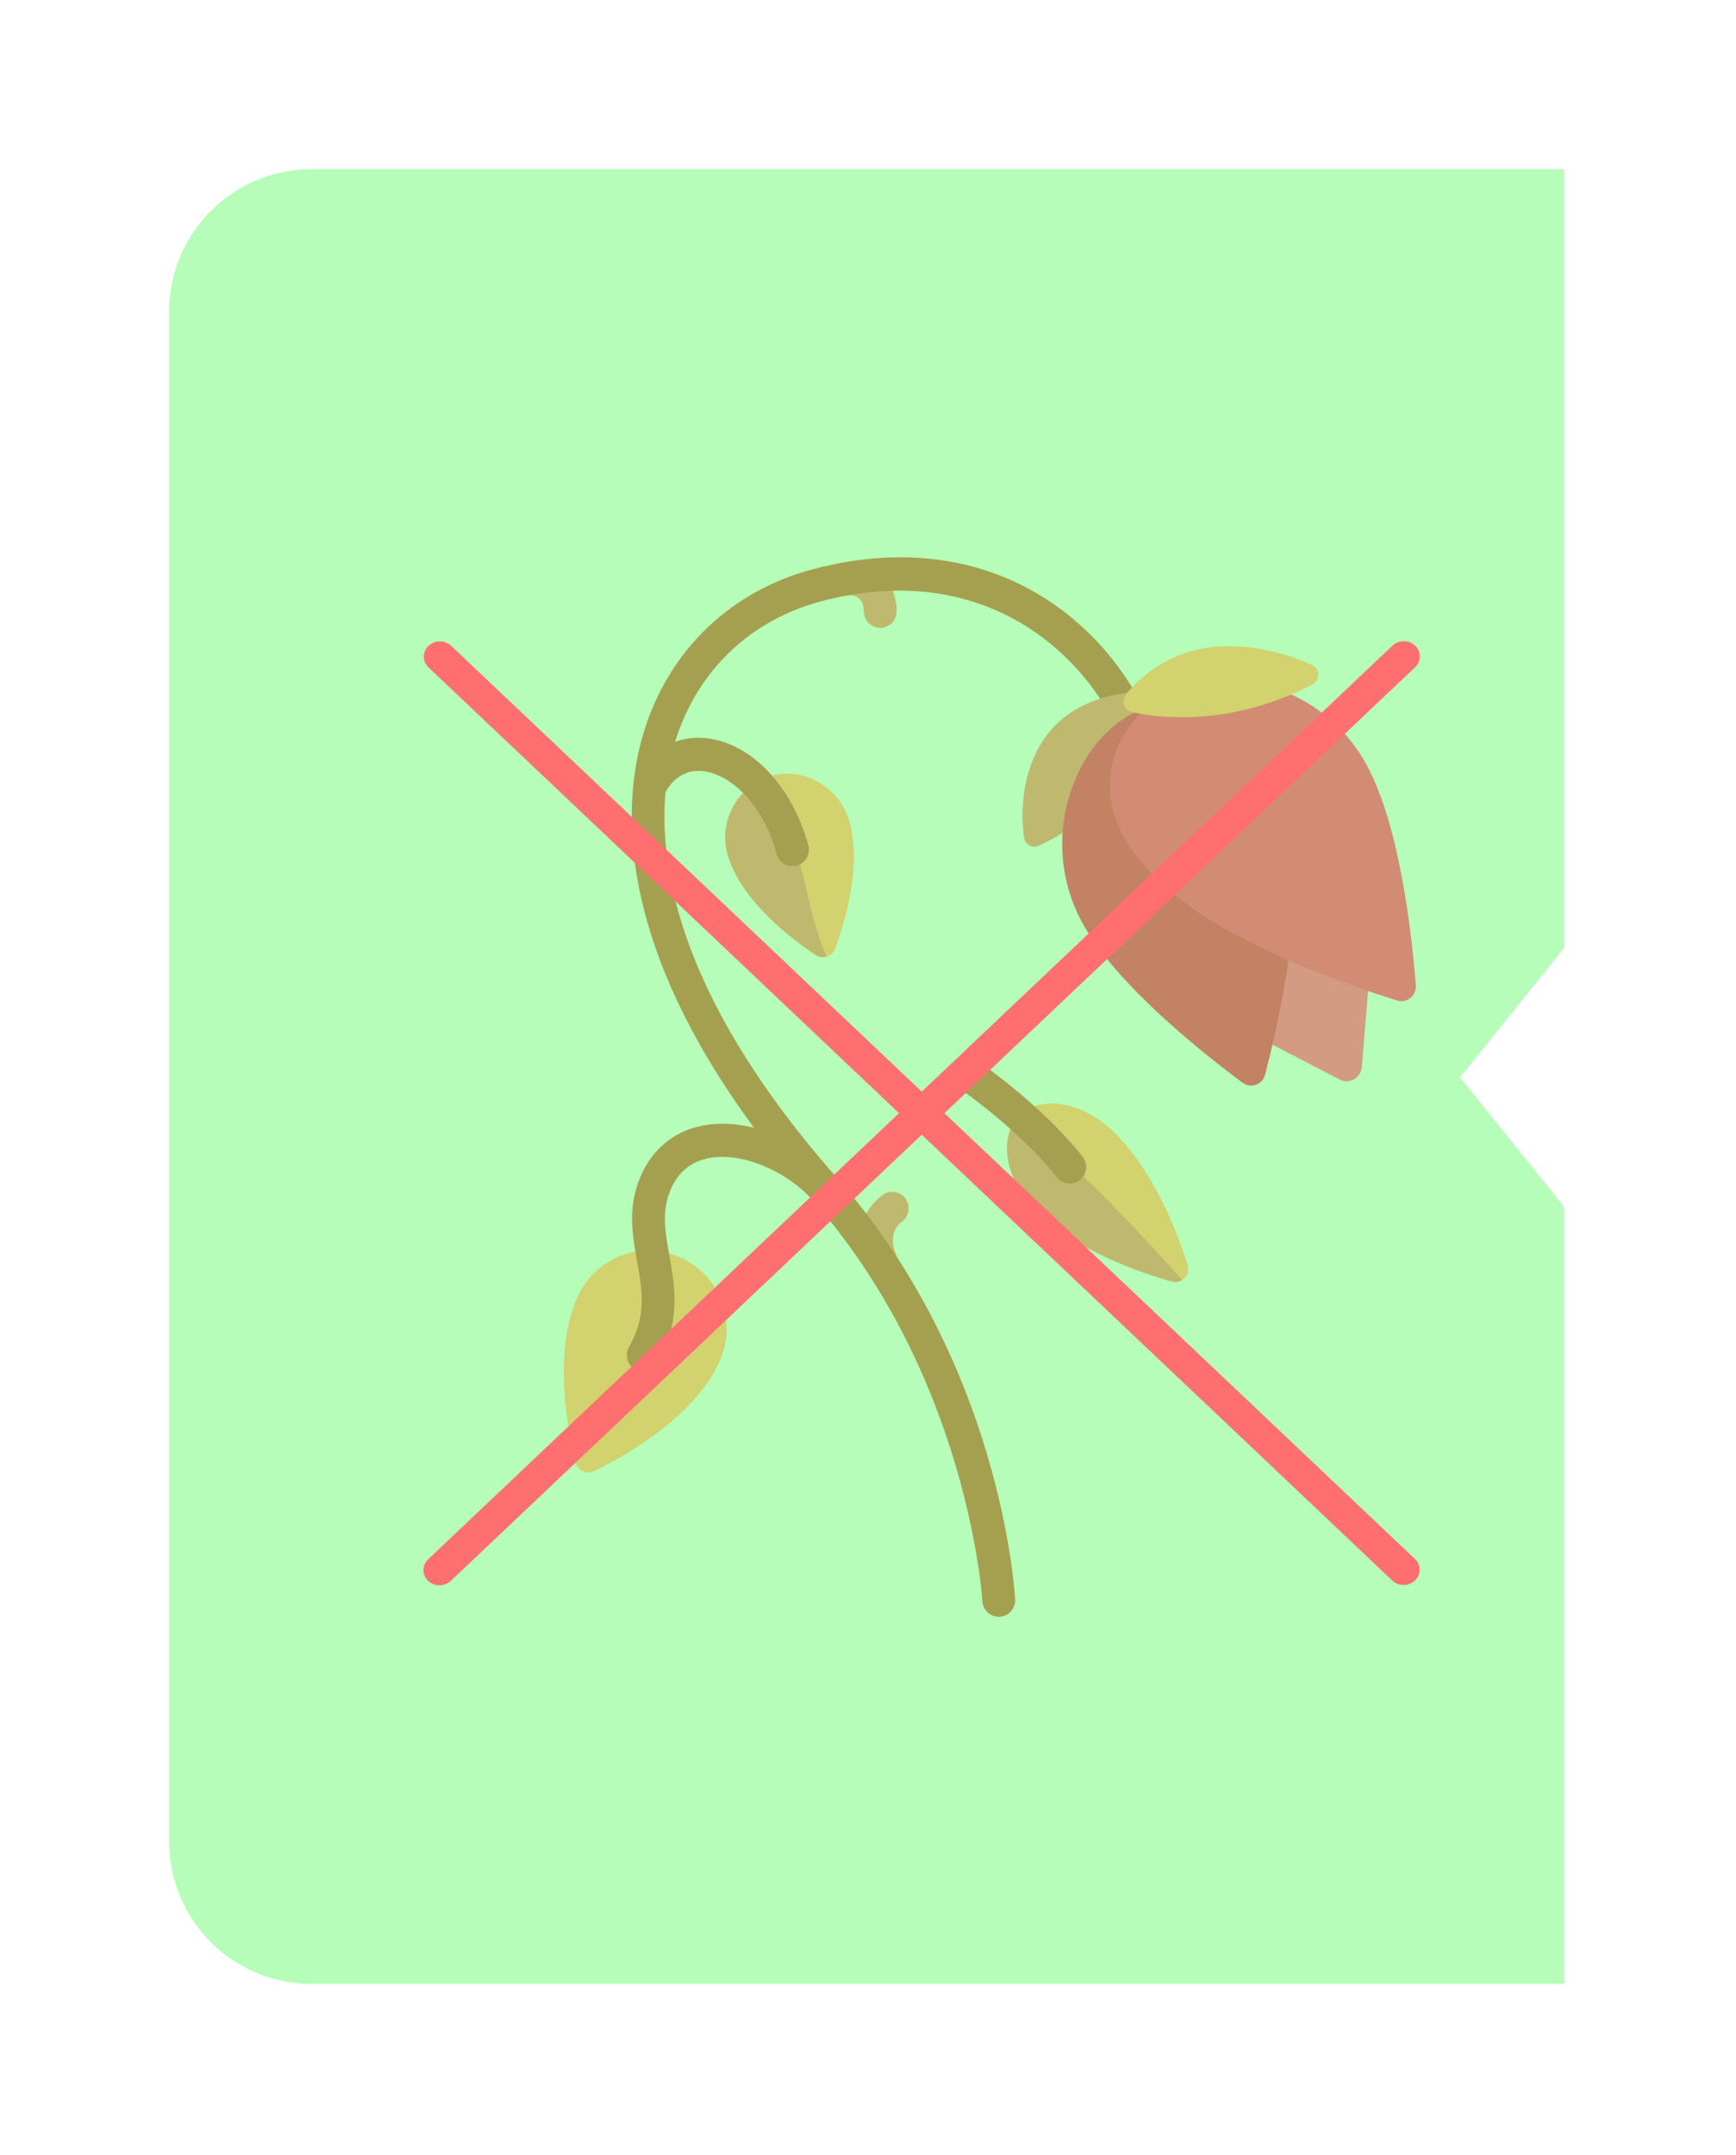 <svg width="195" height="242" viewBox="0 0 195 242" fill="none" xmlns="http://www.w3.org/2000/svg">
<path d="M74.588 105.258C73.859 105.258 73.17 104.818 72.879 104.096C72.135 102.231 70.684 102.152 69.88 102.274C68.879 102.42 67.938 101.724 67.789 100.707C67.639 99.692 68.334 98.746 69.34 98.595C71.643 98.25 74.858 99.118 76.294 102.701C76.675 103.655 76.219 104.737 75.277 105.122C75.051 105.214 74.817 105.258 74.588 105.258Z" fill="#BEB96E"/>
<path d="M64.924 145.556C62.057 151.752 63.756 160.59 64.669 164.262C64.758 164.621 64.984 164.883 65.254 165.078C70.652 158.506 74.905 148.533 73.829 143.931C73.474 142.412 73.506 141.35 73.764 140.521C70.156 140.136 66.546 142.05 64.924 145.556Z" fill="#BEB96E"/>
<g filter="url(#filter0_d)">
<path d="M24 35C24 26.163 31.163 19 40 19H180.695V222.822H40C31.163 222.822 24 215.658 24 206.822V35Z" fill="#B5FDB8"/>
</g>
<path d="M164 121L183.5 96.751V145.249L164 121Z" fill="white"/>
<path d="M99.156 143.96C98.477 143.96 97.824 143.58 97.504 142.923C95.877 139.594 96.511 136.18 99.122 134.224C99.938 133.612 101.093 133.786 101.697 134.609C102.303 135.433 102.133 136.597 101.316 137.209C99.619 138.482 100.497 140.643 100.805 141.277C101.255 142.198 100.881 143.313 99.97 143.767C99.707 143.898 99.429 143.96 99.156 143.96Z" fill="#BEB96E"/>
<path d="M98.876 70.517C97.871 70.517 97.049 69.7 97.035 68.681C97.03 68.219 96.932 67.591 96.5 67.206C96.184 66.926 95.728 66.812 95.213 66.865C94.211 66.988 93.29 66.251 93.173 65.23C93.056 64.212 93.78 63.289 94.79 63.171C96.359 62.989 97.825 63.429 98.931 64.413C100.061 65.417 100.695 66.915 100.718 68.633C100.73 69.659 99.917 70.504 98.9 70.516C98.892 70.517 98.884 70.517 98.876 70.517Z" fill="#BEB96E"/>
<path d="M81.817 96.269C80.561 92.399 82.749 88.225 86.684 87.134C90.448 86.091 94.423 88.553 95.446 92.357C96.789 97.348 94.894 103.616 93.813 106.549C93.483 107.444 92.418 107.781 91.628 107.257C88.935 105.471 83.46 101.33 81.817 96.269Z" fill="#D2D26E"/>
<path d="M91.628 107.257C92.013 107.513 92.464 107.558 92.863 107.438C92.083 105.835 91.347 103.352 90.438 99.301C89.183 93.711 86.748 90.136 84.796 88.01C82.107 89.718 80.783 93.082 81.817 96.269C83.46 101.33 88.935 105.471 91.628 107.257Z" fill="#BEB96E"/>
<path d="M64.924 145.556C67.146 140.752 73.101 138.915 77.667 141.923C81.349 144.348 82.629 149.012 80.768 153.033C77.901 159.23 70.097 163.584 66.723 165.233C65.886 165.642 64.895 165.173 64.669 164.262C63.756 160.589 62.057 151.752 64.924 145.556Z" fill="#D2D26E"/>
<path d="M116.516 136.106C112.987 132.675 112.044 127.881 114.41 125.398C116.776 122.915 121.555 123.685 125.085 127.116C129.597 131.503 132.239 138.39 133.402 142.058C133.756 143.175 132.735 144.246 131.617 143.931C127.942 142.897 121.029 140.493 116.516 136.106Z" fill="#D2D26E"/>
<path d="M131.616 143.93C132.043 144.051 132.455 143.967 132.782 143.758C129.017 139.512 120.902 130.679 114.249 125.625C112.125 128.16 113.084 132.769 116.517 136.106C121.029 140.493 127.942 142.896 131.616 143.93Z" fill="#BEB96E"/>
<path d="M112.184 181.586C111.214 181.586 110.403 180.82 110.348 179.828C110.334 179.58 108.763 154.637 91.248 134.751C68.704 109.151 69.687 90.924 72.28 82.339C75.084 73.054 82.08 66.327 91.475 63.887C109.621 59.171 122.035 68.126 127.652 78.044C130.521 83.108 127.893 84.309 126.11 84.89C126.11 84.89 125.879 82.333 124.452 79.882C119.406 71.218 108.528 63.3 92.392 67.49C84.27 69.6 78.222 75.407 75.802 83.423C73.434 91.264 72.65 108.036 93.999 132.278C112.397 153.168 113.967 178.555 114.024 179.625C114.08 180.651 113.303 181.526 112.288 181.583C112.254 181.584 112.218 181.586 112.184 181.586Z" fill="#A5A050"/>
<path d="M72.255 154.042C71.941 154.042 71.623 153.962 71.332 153.791C70.452 153.276 70.154 152.137 70.665 151.249C72.655 147.788 72.146 144.941 71.558 141.643C71.063 138.871 70.551 136.006 71.674 132.842C72.896 129.399 75.442 127.124 78.842 126.434C83.745 125.441 89.974 127.834 93.982 132.26C94.669 133.017 94.617 134.193 93.866 134.887C93.114 135.577 91.952 135.526 91.266 134.769C88.184 131.368 83.15 129.354 79.567 130.08C77.421 130.516 75.933 131.867 75.141 134.099C74.35 136.325 74.735 138.484 75.182 140.983C75.809 144.493 76.519 148.472 73.849 153.116C73.507 153.71 72.889 154.042 72.255 154.042Z" fill="#A5A050"/>
<path d="M89.017 97.288C88.208 97.288 87.467 96.745 87.243 95.92C85.632 89.984 81.831 86.933 78.98 86.61C77.13 86.399 75.618 87.302 74.605 89.216C74.125 90.12 73.009 90.463 72.114 89.978C71.216 89.495 70.879 88.367 71.358 87.461C73.09 84.189 76.016 82.529 79.391 82.914C84.414 83.484 88.998 88.315 90.794 94.936C91.062 95.927 90.485 96.95 89.505 97.222C89.342 97.266 89.178 97.288 89.017 97.288Z" fill="#A5A050"/>
<path d="M120.165 132.928C119.624 132.928 119.089 132.688 118.725 132.227C114.719 127.153 108.437 122.724 108.374 122.678C107.539 122.094 107.332 120.935 107.912 120.091C108.489 119.248 109.638 119.035 110.474 119.624C110.749 119.816 117.266 124.413 121.604 129.909C122.237 130.712 122.107 131.882 121.312 132.523C120.974 132.795 120.568 132.928 120.165 132.928Z" fill="#A5A050"/>
<path d="M140.38 116.014L150.521 121.261C151.556 121.796 152.873 121.057 152.968 119.887L153.908 108.417L142.463 103.712L140.38 116.014Z" fill="#D29B82"/>
<path d="M126.992 77.762C114.487 79.157 114.473 90.501 115.037 94.107C115.152 94.843 115.9 95.29 116.583 95.01C120.083 93.573 128.093 88.239 128.795 80.745L126.992 77.762Z" fill="#BEB96E"/>
<path d="M145.419 94.089C146.295 103.159 143.421 115.625 142.106 120.696C141.815 121.82 140.503 122.289 139.576 121.602C135.386 118.499 125.451 110.687 121.616 103.719C118.249 97.603 118.7 90.388 122.177 84.873C125.421 79.728 131.785 77.106 137.342 79.494C142.63 81.767 144.784 87.507 145.419 94.089Z" fill="#C38264"/>
<path d="M132.809 101.17C139.975 106.708 151.976 110.821 156.935 112.369C158.033 112.712 159.12 111.835 159.032 110.677C158.633 105.444 157.306 92.799 153.47 85.831C150.104 79.715 143.797 76.294 137.324 76.367C131.286 76.434 125.722 80.511 124.798 86.538C123.919 92.275 127.609 97.151 132.809 101.17Z" fill="#D28C73"/>
<path d="M127.167 79.995C130.571 80.724 138.34 81.541 147.38 76.91C148.319 76.428 148.296 75.054 147.328 74.636C143.016 72.776 133.279 69.9 126.504 77.948C125.898 78.667 126.253 79.799 127.167 79.995Z" fill="#D2D26E"/>
<path d="M106.089 125.024L158.96 74.936C159.665 74.268 159.665 73.186 158.96 72.518C158.255 71.85 157.113 71.85 156.408 72.518L103.537 122.606L50.666 72.518C49.949 71.862 48.807 71.881 48.114 72.56C47.439 73.222 47.439 74.273 48.114 74.936L100.985 125.024L48.114 175.112C47.397 175.768 47.377 176.85 48.07 177.53C48.763 178.209 49.905 178.228 50.622 177.572C50.637 177.558 50.652 177.544 50.666 177.53L103.537 127.442L156.408 177.53C157.125 178.186 158.267 178.167 158.96 177.488C159.636 176.825 159.636 175.775 158.96 175.112L106.089 125.024Z" fill="#FF6F6F"/>
<defs>
<filter id="filter0_d" x="0" y="0" width="194.695" height="241.822" filterUnits="userSpaceOnUse" color-interpolation-filters="sRGB">
<feFlood flood-opacity="0" result="BackgroundImageFix"/>
<feColorMatrix in="SourceAlpha" type="matrix" values="0 0 0 0 0 0 0 0 0 0 0 0 0 0 0 0 0 0 127 0"/>
<feOffset dx="-5"/>
<feGaussianBlur stdDeviation="9.5"/>
<feColorMatrix type="matrix" values="0 0 0 0 0 0 0 0 0 0 0 0 0 0 0 0 0 0 0.1 0"/>
<feBlend mode="normal" in2="BackgroundImageFix" result="effect1_dropShadow"/>
<feBlend mode="normal" in="SourceGraphic" in2="effect1_dropShadow" result="shape"/>
</filter>
</defs>
</svg>
